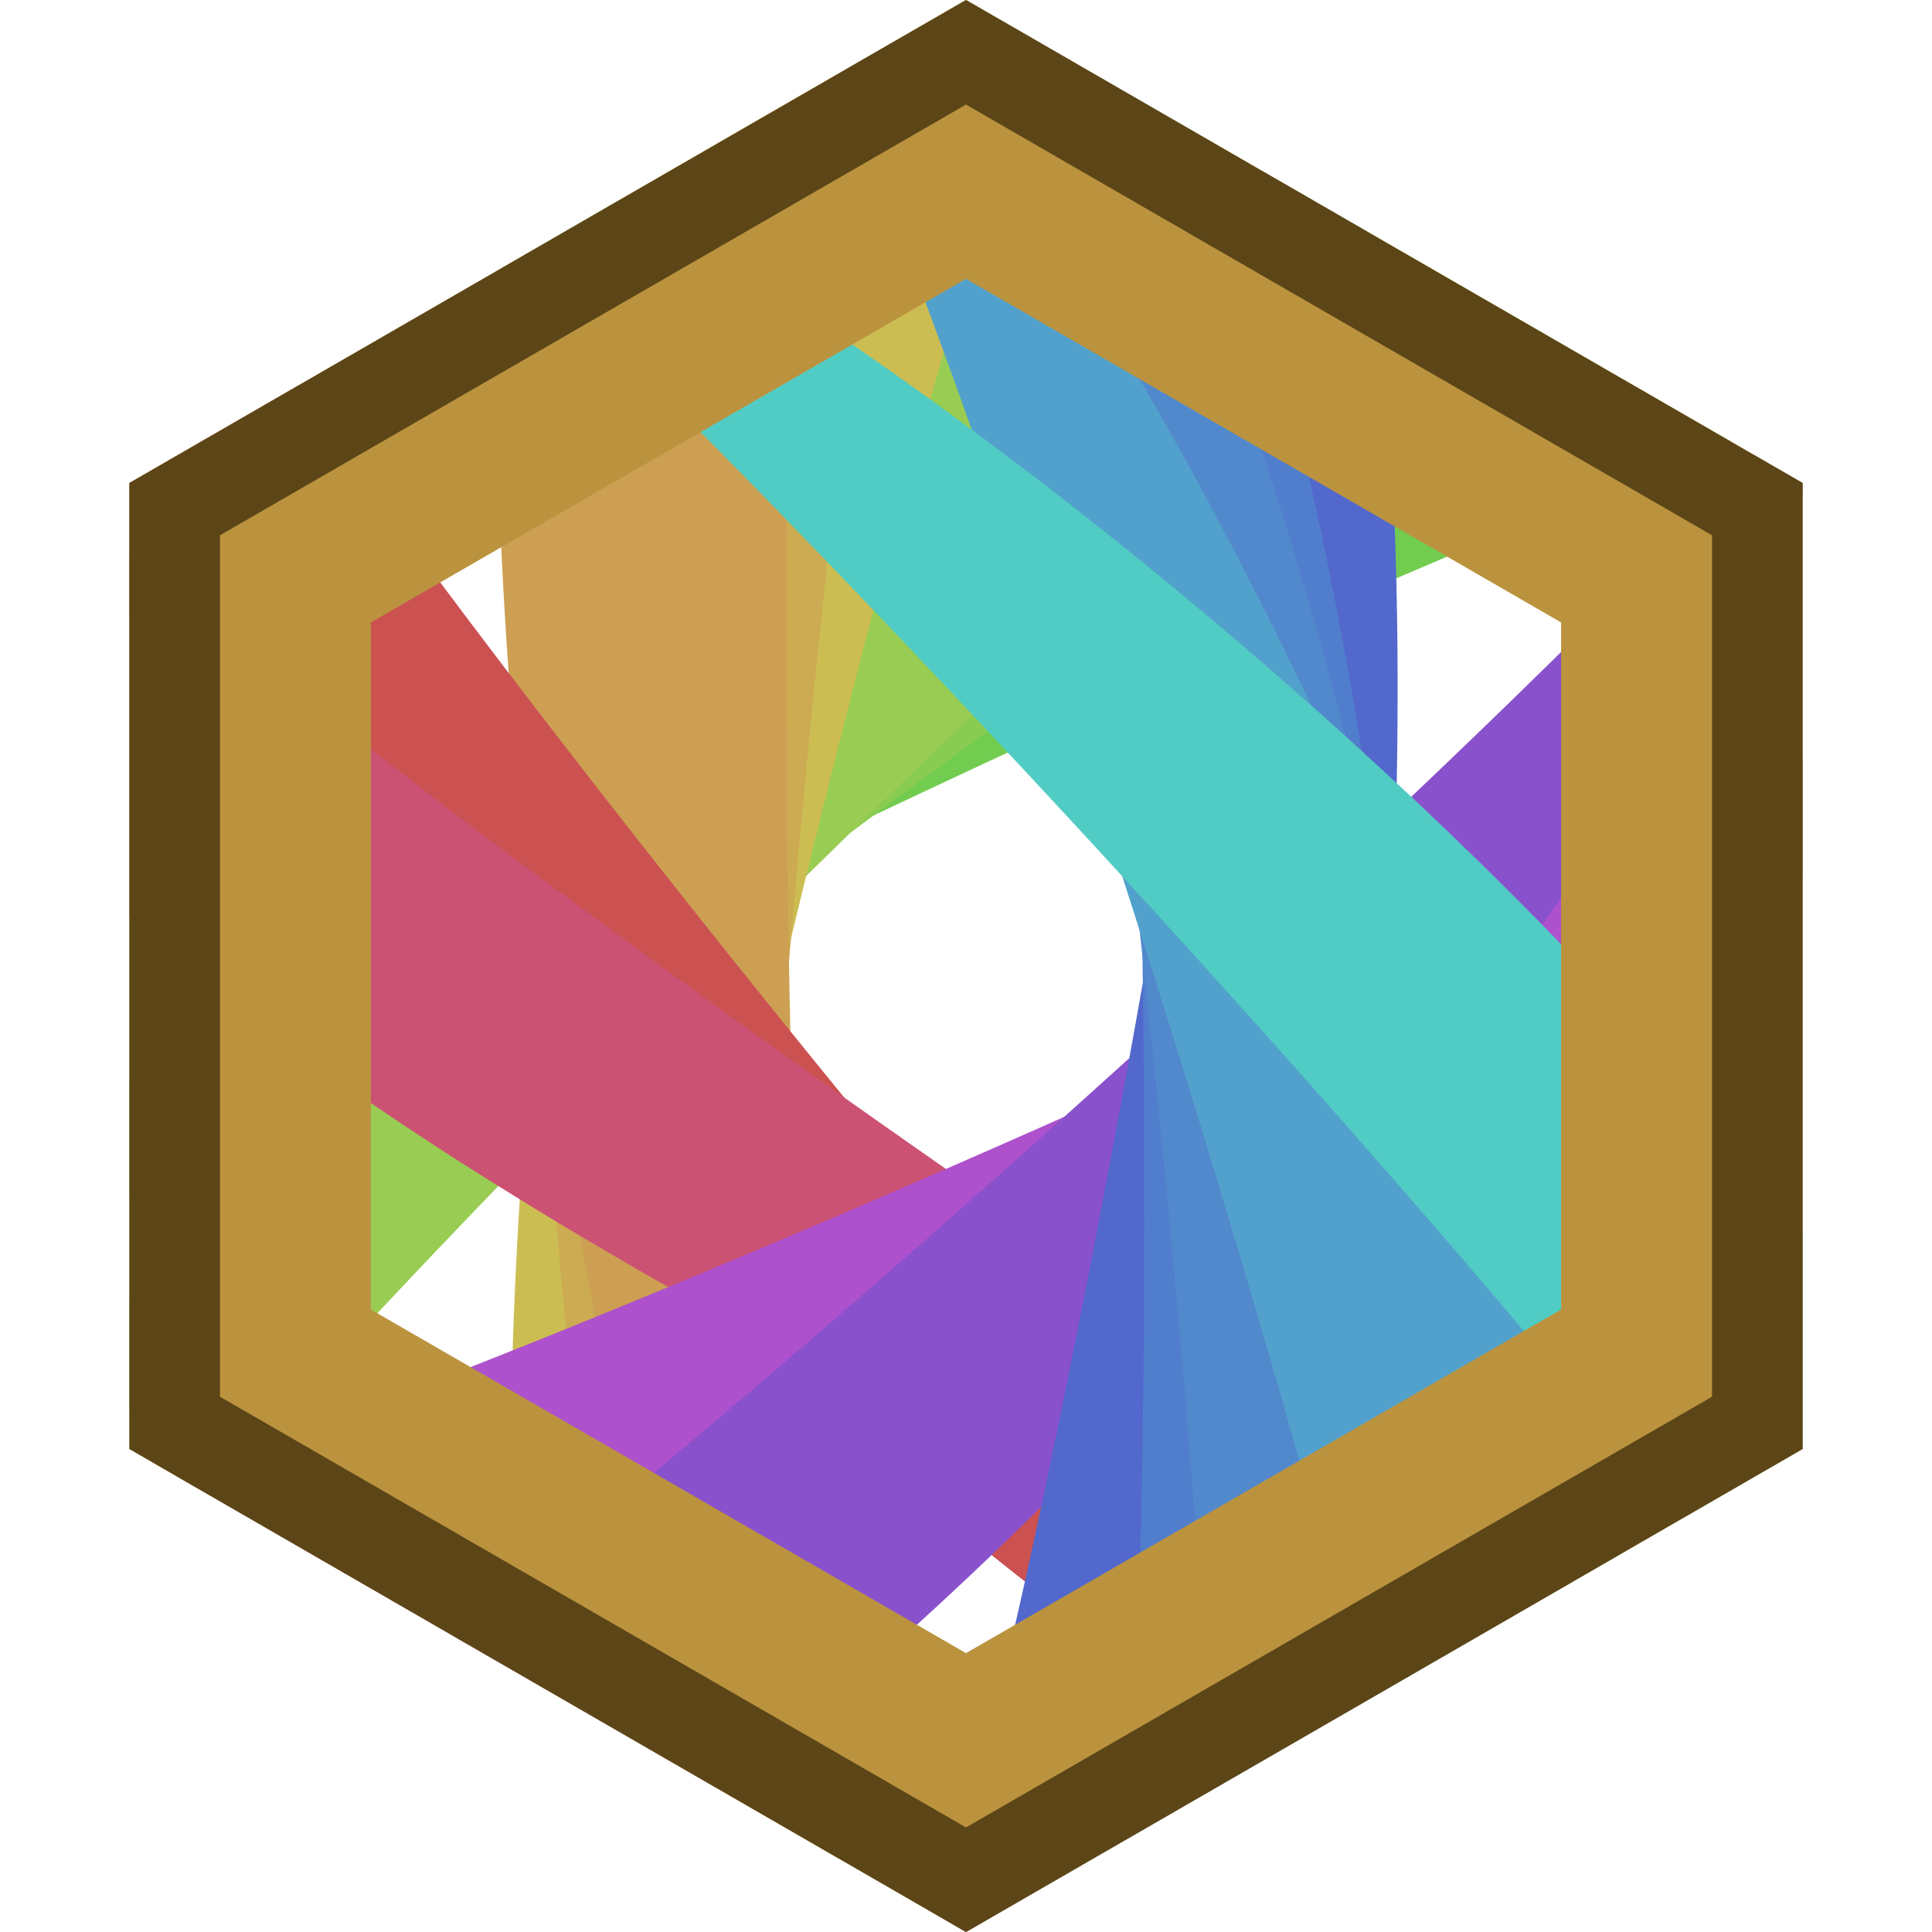 <svg xmlns="http://www.w3.org/2000/svg" xmlns:xlink="http://www.w3.org/1999/xlink" viewBox="0 0 1280 1280"><defs><style>.cls-1{fill:none;}.cls-2{clip-path:url(#clip-path);}.cls-3{fill:#71cc50;}.cls-4{fill:#8acc52;}.cls-5{fill:#99cc52;}.cls-6{fill:#ccbd52;}.cls-7{fill:#ccab52;}.cls-8{fill:#cc9f52;}.cls-9{fill:#cc5151;}.cls-10{fill:#cc5273;}.cls-11{fill:#ae51cc;}.cls-12{fill:#8a51cc;}.cls-13{fill:#5268cc;}.cls-14{fill:#517ecc;}.cls-15{fill:#5289cc;}.cls-16{fill:#52a1cc;}.cls-17{fill:#51ccc4;}.cls-18{fill:#bb933e;}.cls-19{fill:#5c4618;}</style><clipPath id="clip-path"><polygon class="cls-1" points="85.74 320 85.74 960 640 1280 1194.26 960 1194.26 320 640 0 85.74 320"/></clipPath></defs><title>index</title><g id="Trimmed"><g class="cls-2"><path class="cls-3" d="M-.88,856.64a100.5,100.5,0,0,1,3.62-17.82q1.38-4.64,3.24-9.64t4.29-10.09A210.83,210.83,0,0,1,22,797.15c2.33-3.82,4.81-7.87,7.52-11.83s5.59-8.09,8.65-12.29,6.32-8.51,9.75-12.93,7.09-8.78,10.9-13.33q11.46-13.57,25.05-28.3,13.68-14.41,29.41-29.87,7.86-7.73,16.21-15.67c5.57-5.28,11.35-10.49,17.26-15.85,94.08-86,231.05-185.24,372.4-272.19,17.67-10.83,35.31-21.65,53-32s35.36-20.67,52.89-30.69c35.18-19.82,69.84-38.83,103.67-56.31,67.66-35.1,131.17-65.17,188.21-88.4a716.37,716.37,0,0,1,82.68-27.29l9.82-2.51q4.9-1.14,9.74-2.24c6.41-1.5,12.82-2.75,19.09-4,3.12-.62,6.27-1.15,9.39-1.67l9.25-1.5q4.63-.65,9.17-1.25l4.52-.59,4.53-.49c12-1.36,23.71-2.06,35.09-2.34a325.26,325.26,0,0,1,33.39.87,259.79,259.79,0,0,1,31.75,4.38c5.15,1,10.26,2.29,15.31,3.77l3.78,1.15,1.87.58,1.89.65c2.5.86,5,1.78,7.52,2.87a650.84,650.84,0,0,1,45.57,112.34c-38.87,8.38-119.95,36.86-238.13,85.79-116.8,48.2-270.7,116.86-423.27,189C437.53,606.9,286.44,682.29,178.77,740.72,70,799.59,4.71,841.52-.88,856.64Z"/><path class="cls-4" d="M21.72,997c2.39-7.7,5-15.53,8-23.55q2.25-6,4.7-12.3t5.27-12.67c3.67-8.72,7.82-17.57,12.37-26.93,2.29-4.65,4.64-9.52,7.18-14.31s5.18-9.75,8-14.79,5.64-10.2,8.64-15.46,6.19-10.51,9.47-15.93q9.85-16.21,21.22-33.73Q118,810.08,131,791.6q6.51-9.24,13.39-18.76c4.6-6.33,9.39-12.63,14.27-19.08C236,650.48,349.6,526.83,471.18,413.57c15.18-14.1,30.35-28.18,45.66-41.87s30.6-27.22,45.83-40.48c30.6-26.35,60.85-51.76,90.58-75.45,59.43-47.52,115.68-89,166.56-122a678.49,678.49,0,0,1,74.77-41.33q4.53-2.11,9-4.16t9-3.9c5.88-2.58,11.82-4.93,17.63-7.21C933,76,936,75,938.88,73.9s5.77-2.09,8.62-3.1,5.76-1.93,8.61-2.87l4.24-1.39,4.28-1.3c11.27-3.5,22.51-6.39,33.54-8.91s22-4.52,32.93-6.11,21.8-2.78,32.85-3.47c5.5-.36,11-.6,16.69-.68l4.23,0,2.11,0,2.16,0c2.86,0,5.74.1,8.74.28C1128,70.44,1156,100,1180.35,132.81c-49.75,27.78-124.84,73-232,145.08C842.84,348.6,705.27,446.21,570,546.79s-268.22,203.86-363.87,283C108.82,910.06,48.85,966,21.72,997Z"/><path class="cls-5" d="M59.91,1088.39c2.28-8.86,4.75-17.85,7.52-27q2.07-6.86,4.3-14T76.49,1033c3.25-9.82,6.92-19.78,10.87-30.23,2-5.2,4-10.6,6.18-15.94S98,976,100.35,970.43s4.79-11.29,7.32-17.11,5.24-11.62,8-17.6q8.33-17.91,17.79-37.16,9.66-19,20.52-39.32,5.43-10.15,11.16-20.62c3.83-7,7.85-13.91,11.93-21,64.47-113.52,160-250.72,265.24-379.4,13.14-16,26.27-32,39.61-47.62s26.65-31.1,40-46.29c26.79-30.23,53.37-59.48,79.67-86.9C654.07,202.42,704.28,154,750,115.5a605.88,605.88,0,0,1,67.79-48.93q4.13-2.53,8.19-5l8.19-4.7c5.37-3.09,10.82-6,16.14-8.71,2.64-1.39,5.33-2.71,8-4s5.29-2.55,7.9-3.78,5.3-2.38,7.91-3.54l3.89-1.7,3.93-1.62c10.35-4.33,20.7-8,30.85-11.26s20.28-6,30.39-8.28,20.18-4.22,30.5-5.75c5.14-.77,10.35-1.45,15.67-2l4-.42,2-.2,2.06-.18c2.72-.24,5.47-.46,8.35-.61,35.11,14.65,69.53,35.31,101.41,60.49-45.77,34.44-113.8,88.87-210.29,174.56C801.93,323.9,678.54,439.21,558,557S319.77,794.74,234.54,886.7C147.61,980.18,93.15,1045.49,59.91,1088.39Z"/><path class="cls-6" d="M399.47,1293.19a48.15,48.15,0,0,1-12.94-12,96.8,96.8,0,0,1-5.8-8.54q-2.72-4.65-5.31-10.11a190,190,0,0,1-9.56-24.77c-1.45-4.61-3-9.48-4.26-14.54s-2.57-10.34-3.79-15.84-2.4-11.23-3.55-17.16-2.08-12-3.07-18.35c-1.92-12.62-3.68-26-5.27-40.18q-2.1-21.12-3.7-44.31-.8-11.57-1.48-23.62c-.43-8-.68-16.16-1-24.45-4.91-132.78,4.94-300.73,25.61-465.06,2.63-20.52,5.24-41,8.22-61.33s6-40.5,9.15-60.46c6.53-39.89,13.38-78.93,21-116.35,15-74.87,31.66-143.52,50.16-200.25,9.58-28.33,20.4-53.59,32.26-75.19q2.24-4.05,4.45-7.93t4.63-7.57c3-4.93,6.25-9.62,9.43-14.06,1.56-2.23,3.21-4.38,4.86-6.48s3.27-4.13,4.9-6.1,3.37-3.87,5.05-5.71c.84-.92,1.67-1.83,2.51-2.72l2.58-2.61A127.94,127.94,0,0,1,545.63-9.71a90.21,90.21,0,0,1,22.1-10.52,76.28,76.28,0,0,1,23-3.54,84.44,84.44,0,0,1,11.94.89c1,.15,2,.32,3.06.5l1.51.29,1.57.31c2.07.44,4.17,1,6.38,1.53,33.94-1.65,69.49-2.84,106.41-2.89-12-5.86-40.79,69.57-76.78,189.33-35.94,119.45-79.09,283.23-118.73,447.1-39.69,164-75.86,328.17-99.27,452.1C403.27,1189.94,392.46,1274.29,399.47,1293.19Z"/><path class="cls-7" d="M505.84,1299.73a31.8,31.8,0,0,1-15.32-4.38,51,51,0,0,1-7.38-5.18,77.16,77.16,0,0,1-7.14-7,121.44,121.44,0,0,1-13.87-19.41c-2.25-3.8-4.59-7.89-6.73-12.22s-4.31-8.92-6.45-13.77-4.26-9.94-6.38-15.28-4.06-10.89-6.08-16.68c-4-11.58-7.9-24.07-11.76-37.37-3.65-13.27-7.24-27.36-10.74-42.17q-2.64-11.1-5.2-22.74c-1.69-7.75-3.22-15.65-4.8-23.72-25.67-129.23-41.13-297.68-45.43-463-.49-20.67-1-41.32-1.12-61.83s-.18-40.9-.08-61.1c.43-40.38,1.27-80,3-118.15,3.42-76.34,9.18-147,18.39-207,4.93-30,11.51-57.35,19.66-81.46q1.55-4.53,3.09-8.89c1.1-2.91,2.21-5.77,3.31-8.57,2.17-5.61,4.58-11,7-16.18C413,51,414.26,48.5,415.54,46s2.54-4.88,3.81-7.24,2.68-4.65,4-6.88c.67-1.12,1.35-2.22,2-3.3s1.41-2.16,2.11-3.22A143.64,143.64,0,0,1,445.41,3.14a95.57,95.57,0,0,1,20.08-15.68A72.78,72.78,0,0,1,487.78-21a72.16,72.16,0,0,1,12.1-1.35c1.05,0,2.1,0,3.14,0l1.57,0,1.63.07c2.16.12,4.35.32,6.68.61,35.19-.57,71-1.17,107.36-1.51-25.81-19.4-68.35,318.64-97,654.06C494.51,967.41,479.65,1301.35,505.84,1299.73Z"/><path class="cls-8" d="M576.13,1300.22a30.62,30.62,0,0,1-15.68-1.06,43.85,43.85,0,0,1-7.89-3.54,63.92,63.92,0,0,1-7.87-5.45,103.78,103.78,0,0,1-15.9-16.37c-2.64-3.31-5.42-6.91-8-10.77s-5.26-8-7.91-12.4-5.33-9.06-8-14-5.22-10.06-7.85-15.45c-5.21-10.77-10.46-22.5-15.73-35.07q-7.61-18.86-15.22-40.16-3.81-10.63-7.61-21.82c-2.51-7.45-4.87-15.07-7.3-22.87C411.8,976.46,378.85,810,357.54,646.1c-2.62-20.5-5.25-41-7.49-61.35s-4.4-40.65-6.39-60.73c-3.75-40.18-7-79.61-9.23-117.73-4.55-76.26-6.29-147.15-3.78-208.41,1.58-30.67,5-59.07,10.25-84.66.66-3.2,1.33-6.36,2-9.46s1.5-6.18,2.26-9.19c1.48-6,3.21-11.89,4.95-17.54.84-2.82,1.79-5.6,2.75-8.33s1.91-5.4,2.88-8,2.07-5.2,3.11-7.72c.53-1.26,1.05-2.5,1.58-3.73s1.12-2.46,1.68-3.67a173.66,173.66,0,0,1,14.79-26.21A114.67,114.67,0,0,1,394.55-1a81.17,81.17,0,0,1,20.69-13.71,70.6,70.6,0,0,1,11.66-4.12c1-.26,2.06-.5,3.08-.72l1.54-.31c.54-.1,1.08-.2,1.62-.28,2.13-.36,4.31-.63,6.65-.81Q495-22.52,550.53-23.1C496.48-43,522.13,1332.46,576.13,1300.22Z"/><path class="cls-9" d="M1032.36,1254.78c-8.33-2.62-16.79-5.46-25.43-8.63q-6.46-2.39-13.21-5t-13.56-5.49c-9.3-3.77-18.74-8-28.66-12.6-4.94-2.31-10.09-4.65-15.16-7.2s-10.31-5.17-15.63-7.91-10.75-5.58-16.3-8.53-11-6.1-16.76-9.31q-17-9.66-35.38-20.69-18.07-11.19-37.4-23.77-9.64-6.29-19.59-12.92c-6.61-4.44-13.19-9.06-19.93-13.76C667.6,1044.57,538.92,936,420.84,819.31c-14.7-14.56-29.37-29.1-43.63-43.8s-28.37-29.37-42.19-44c-27.46-29.38-53.92-58.42-78.56-87C207,587.5,164,533.51,130.07,484.78A634.78,634.78,0,0,1,87.49,413.1c-1.46-2.9-2.88-5.77-4.29-8.61s-2.7-5.76-4-8.6c-2.66-5.64-5.09-11.34-7.44-16.92-1.19-2.76-2.31-5.58-3.4-8.37s-2.16-5.54-3.21-8.27-2-5.54-3-8.26L60.7,350c-.45-1.37-.91-2.74-1.36-4.11-3.64-10.82-6.7-21.63-9.4-32.24S45,292.43,43.17,281.85s-3.35-21.14-4.46-31.94c-.57-5.38-1-10.83-1.4-16.39-.08-1.4-.17-2.79-.25-4.18,0-.7-.08-1.39-.13-2.08s0-1.43-.08-2.15c-.13-2.83-.23-5.7-.24-8.7,18.53-33.31,43.15-65.13,71.92-93.89,31.12,49.86,79.41,122.88,156,226.68,75.05,102.12,178.38,235,284.79,365.67s215.65,259,299.92,352.33C934.74,1162.18,995.16,1222.06,1032.36,1254.78Z"/><path class="cls-10" d="M1191.1,1132.53q-12.94-.12-27-1.27c-4.68-.4-9.47-.85-14.4-1.35s-9.87-1.2-15-1.88c-10.3-1.31-20.9-3.12-32.08-5.13-5.57-1-11.35-2-17.12-3.28s-11.71-2.5-17.77-3.86-12.24-2.78-18.56-4.28-12.66-3.21-19.19-4.91q-19.54-5.19-40.63-11.28-20.88-6.33-43.23-13.61-11.16-3.65-22.68-7.51c-7.66-2.6-15.34-5.39-23.18-8.2C775.09,1021.68,622.49,952.08,477,871.83c-18.1-10-36.17-20.06-53.91-30.35s-35.3-20.59-52.58-30.93c-34.43-20.86-67.8-41.7-99.19-62.57C208.49,706.33,153,665.77,109.5,628.24c-21.61-19-39.93-38-54.9-56.64q-2.81-3.5-5.47-6.93T44,557.72c-3.35-4.54-6.46-9.19-9.39-13.7-1.47-2.24-2.87-4.53-4.23-6.8s-2.68-4.51-3.95-6.72S24,526,22.79,523.77c-.59-1.11-1.16-2.21-1.72-3.31s-1.1-2.24-1.63-3.35A210,210,0,0,1,8.81,491a193.84,193.84,0,0,1-6.54-25.5A214.29,214.29,0,0,1-.84,440.23c-.28-4.21-.45-8.47-.54-12.82,0-1.1,0-2.19-.05-3.27,0-.55,0-1.09,0-1.63s0-1.12,0-1.68c0-2.22,0-4.47,0-6.85,1-36.7,7.12-75.11,18.1-113.42,24.88,28.89,85.82,83.56,185,161.57,97.53,77,233.24,177.36,370.91,274.36,137.72,97.16,277.42,191,384.38,258.65C1065.58,1064.13,1141.51,1106.94,1191.1,1132.53Z"/><path class="cls-11" d="M1281.77,440.25a83.62,83.62,0,0,1-2.81,17.41q-1.21,4.54-3,9.45T1271.9,477a190.3,190.3,0,0,1-11.58,21.56c-2.32,3.76-4.81,7.75-7.53,11.64s-5.63,7.95-8.73,12.08-6.39,8.37-9.87,12.71-7.19,8.62-11.06,13.09q-11.66,13.32-25.52,27.76-13.93,14.13-30,29.25-8,7.56-16.55,15.32c-5.69,5.16-11.58,10.25-17.62,15.47-96.1,84-235.65,180-379,263.3-17.92,10.37-35.8,20.73-53.75,30.68s-35.81,19.75-53.56,29.31c-35.62,18.91-70.68,37-104.88,53.6-68.4,33.33-132.52,61.71-190,83.42a711.37,711.37,0,0,1-83.2,25.08q-5,1.14-9.86,2.24l-9.77,2c-6.43,1.33-12.86,2.4-19.15,3.43-3.12.53-6.27,1-9.39,1.4s-6.21.84-9.26,1.24-6.15.67-9.17,1l-4.52.46-4.52.36c-11.94,1-23.64,1.34-35,1.27a308.81,308.81,0,0,1-33.06-2,239.19,239.19,0,0,1-31.17-5.58q-7.55-1.87-14.9-4.41l-3.66-1.31-1.8-.67-1.83-.74c-2.41-1-4.81-2-7.23-3.22a683.47,683.47,0,0,1-41.3-113.79c36.46-5.66,117.72-31.55,236.68-77.16,117.65-45,273-109.68,427.25-178,154.06-68.2,307.05-140.07,416-196.15C1213.43,495.14,1279.4,454.47,1281.77,440.25Z"/><path class="cls-12" d="M1234.41,218.42c-2.44,8.61-5.07,17.34-8,26.25q-2.21,6.66-4.57,13.61t-5,14c-3.46,9.56-7.36,19.26-11.57,29.45-2.11,5.07-4.25,10.35-6.59,15.56s-4.74,10.58-7.25,16-5.11,11-7.81,16.71-5.59,11.35-8.53,17.2q-8.86,17.49-19,36.32-10.29,18.57-21.87,38.42-5.79,9.93-11.9,20.15c-4.09,6.8-8.37,13.58-12.7,20.51C1040.88,593.49,939.58,727,829.16,851c-13.79,15.44-27.56,30.85-41.52,45.88s-27.9,29.92-41.81,44.51c-28,29-55.71,57.07-83.07,83.29-54.65,52.58-106.68,98.65-153.9,135.26a622.16,622.16,0,0,1-69.78,46.29q-4.24,2.38-8.41,4.69t-8.41,4.43c-5.52,2.91-11.1,5.6-16.56,8.19-2.71,1.32-5.46,2.55-8.2,3.76s-5.43,2.4-8.1,3.56-5.43,2.23-8.1,3.31l-4,1.6-4,1.52c-10.6,4.06-21.21,7.49-31.62,10.53s-20.79,5.56-31.15,7.7-20.71,3.88-31.29,5.24c-5.27.7-10.61,1.28-16.06,1.77l-4.09.34-2,.17-2.11.14c-2.78.19-5.59.35-8.53.43-34-17.21-66.8-40.42-96.7-67.92,47.77-33,117.87-84.26,217.63-165.61,98.13-79.73,225.92-189.54,351.14-302.24S966.39,499.8,1055.16,411.22C1145.63,321.25,1202.16,258.19,1234.41,218.42Z"/><path class="cls-13" d="M838.39-19.55a39.61,39.61,0,0,1,14.17,9.19A74,74,0,0,1,859.11-3q3.1,4.11,6.14,9.07a161.84,161.84,0,0,1,11.44,23c1.79,4.36,3.66,9,5.3,13.82s3.3,9.92,4.9,15.24,3.18,10.86,4.72,16.63,2.89,11.72,4.3,17.9q4.14,18.54,7.9,39.51c2.3,13.9,4.47,28.56,6.51,43.89q1.53,11.49,3,23.48c.93,8,1.68,16.09,2.48,24.36,13.12,132.46,13.15,301.37,2.31,466.48-1.41,20.63-2.8,41.23-4.56,61.66S910,792.78,908,812.87C903.85,853,899.37,892.3,894.06,930c-10.49,75.47-22.87,144.83-37.8,202.62-7.79,28.87-17,54.81-27.48,77.19q-2,4.19-3.95,8.22t-4.13,7.88c-2.71,5.14-5.63,10-8.53,14.7-1.41,2.33-2.93,4.6-4.44,6.8s-3,4.35-4.51,6.44-3.12,4.09-4.67,6l-2.33,2.88-2.42,2.78a126.25,126.25,0,0,1-20,18.6A86.77,86.77,0,0,1,752.39,1296a72,72,0,0,1-22.84,4.53,78,78,0,0,1-12-.56c-1-.13-2.07-.27-3.09-.44l-1.54-.26-1.6-.3c-2.1-.41-4.23-.9-6.48-1.47-34,1.17-69.27,2.26-105.63,2.71,23.88,21.35,96.69-306,156.14-638.85,29.73-166.12,56-332.6,71.83-458.07C843.05,77.4,848.47-7.45,838.39-19.55Z"/><path class="cls-14" d="M707.58-23.18a31,31,0,0,1,15.68,1.73,47,47,0,0,1,7.89,3.87A67.09,67.09,0,0,1,739-11.8a109.52,109.52,0,0,1,15.81,17c2.63,3.41,5.39,7.1,8,11.06s5.21,8.2,7.84,12.69,5.27,9.24,7.92,14.23,5.16,10.23,7.77,15.71c5.15,10.94,10.33,22.83,15.52,35.56q7.5,19.08,15,40.6,3.75,10.74,7.48,22c2.47,7.52,4.78,15.21,7.17,23.06C870,306,902,472.88,922.33,636.9c2.49,20.52,5,41,7.11,61.38s4.16,40.64,6,60.71C939,799.14,942,838.53,944,876.58c4.08,76.11,5.37,146.75,2.43,207.62-1.79,30.49-5.41,58.65-10.85,84-.69,3.16-1.38,6.28-2.09,9.35s-1.54,6.1-2.32,9.08c-1.53,6-3.3,11.73-5.09,17.3-.86,2.78-1.83,5.52-2.81,8.2s-2,5.32-2.94,7.9-2.12,5.11-3.18,7.58c-.54,1.24-1.07,2.46-1.61,3.67s-1.14,2.41-1.71,3.59a166,166,0,0,1-15,25.6A109.7,109.7,0,0,1,881,1280.08,78.4,78.4,0,0,1,860.13,1293a69.42,69.42,0,0,1-11.71,3.69c-1,.23-2.06.43-3.09.61l-1.55.26-1.61.23c-2.14.28-4.33.47-6.66.58q-54.9,1.33-110.1,1.83C779.67,1327.18,761.39-48.6,707.58-23.18Z"/><path class="cls-15" d="M643.48-23.19a32.63,32.63,0,0,1,15.69.38,48.35,48.35,0,0,1,8.17,3,68.83,68.83,0,0,1,8.32,4.85A108.57,108.57,0,0,1,693,0c2.93,3.06,6,6.4,9,10s6,7.48,9,11.61,6.13,8.51,9.25,13.14,6.12,9.51,9.24,14.62c6.18,10.22,12.48,21.39,18.89,33.41q9.3,18,18.85,38.53,4.77,10.23,9.58,21c3.19,7.19,6.24,14.56,9.38,22.1,50.69,120.7,98.7,284.09,134.56,445.42,4.44,20.19,8.89,40.34,12.94,60.41s8,40,11.77,59.83c7.31,39.6,14.07,78.48,19.67,116.13,11.35,75.31,19.46,145.43,22.76,206.76a611.11,611.11,0,0,1-1.87,85.88c-.33,3.29-.67,6.55-1,9.76s-.85,6.41-1.29,9.55c-.83,6.26-1.92,12.4-3,18.35-.53,3-1.16,5.91-1.81,8.81s-1.3,5.74-2,8.54-1.47,5.58-2.22,8.29c-.37,1.36-.75,2.7-1.13,4s-.83,2.66-1.25,4a208.1,208.1,0,0,1-11.47,29.18A139.78,139.78,0,0,1,946,1263.54,95.84,95.84,0,0,1,927.74,1282a77.11,77.11,0,0,1-10.72,6.8c-1,.49-1.92,1-2.88,1.42l-1.45.67-1.52.64a65.86,65.86,0,0,1-6.32,2.28c-38,2.77-76.2,4.53-114,5.55,25.33-2.9,2.46-335.58-34.53-671.32C719.57,293.68,668.7-43.69,643.48-23.19Z"/><path class="cls-16" d="M509.41-22.57A56,56,0,0,1,526-20a86.47,86.47,0,0,1,9,3.29c3,1.34,6.17,2.89,9.4,4.68A161.63,161.63,0,0,1,564.71,1.4c3.51,2.7,7.23,5.61,10.84,8.77s7.36,6.53,11.17,10.12,7.71,7.4,11.69,11.42,7.87,8.29,11.94,12.73q12.1,13.37,25.08,29.16,12.66,15.83,26.06,33.91,6.69,9,13.53,18.59c4.54,6.37,9,12.94,13.56,19.66C762.08,253.05,842,403.5,909,554.77c8.34,18.92,16.67,37.8,24.59,56.67s15.72,37.67,23.29,56.3c14.92,37.36,29.13,74.06,42,109.77,25.82,71.4,47.39,138.14,63.1,197.74a710,710,0,0,1,16.42,85.58q.63,5.07,1.21,10.05t1,9.93c.64,6.54,1,13,1.39,19.4.2,3.16.3,6.33.39,9.47s.17,6.24.23,9.31,0,6.16,0,9.18c0,1.51,0,3,0,4.51s-.09,3-.15,4.5a341.39,341.39,0,0,1-2.76,34.44,257.18,257.18,0,0,1-6.13,31.73,188.3,188.3,0,0,1-9.9,28.76,135.36,135.36,0,0,1-6.66,13.17c-.63,1.06-1.26,2.12-1.89,3.16l-1,1.55c-.35.52-.69,1-1,1.55-1.36,2-2.79,4.07-4.39,6.07a894.42,894.42,0,0,1-117,27.62c1.72-28.46-15.76-112.83-48.57-236C850.62,927,802.81,766,751.43,605.2,700.15,444.64,645.29,284.36,600.9,167.74,556.38,50.58,522.31-22.91,509.41-22.57Z"/><path class="cls-17" d="M206.19,44.15C215,46.6,223.88,49.27,233,52.26q6.81,2.25,13.9,4.65t14.26,5.15c9.77,3.53,19.67,7.51,30.08,11.78,5.17,2.15,10.55,4.32,15.87,6.7s10.8,4.81,16.37,7.35,11.24,5.18,17,7.91,11.57,5.66,17.53,8.63q17.81,9,37,19.14,18.9,10.37,39.07,22,10.08,5.82,20.47,11.94c6.9,4.1,13.79,8.39,20.83,12.73C587.92,239.05,723,339.83,848,449.18c15.56,13.65,31.09,27.28,46.22,41.1s30.1,27.59,44.78,41.33c29.18,27.66,57.33,55,83.6,82,52.69,53.88,98.62,105,134.79,151.23A591.68,591.68,0,0,1,1202.9,833q2.34,4.14,4.59,8.21c1.46,2.75,2.9,5.49,4.31,8.19,2.84,5.37,5.45,10.82,8,16.13,1.27,2.63,2.47,5.32,3.64,8s2.32,5.28,3.44,7.88,2.15,5.29,3.19,7.88c.52,1.31,1,2.6,1.55,3.89s1,2.61,1.46,3.91c3.9,10.32,7.19,20.62,10.09,30.73s5.31,20.19,7.36,30.27,3.72,20.13,5.07,30.45c.68,5.13,1.27,10.34,1.78,15.67.12,1.34.25,2.68.37,4l.18,2,.15,2.06c.22,2.73.41,5.49.54,8.39-14.19,35.18-34.67,69.56-59.78,101.34-33.07-46.61-84.76-115.38-167-213.68C951.25,811.65,840.14,685.43,726,561.46S494.92,315.69,404.74,226.89C313.14,136.39,248.42,78.87,206.19,44.15Z"/><path class="cls-18" d="M640,184.75l394.26,227.63V867.62L640,1095.25,245.74,867.62V412.38L640,184.75M640,0,85.74,320V960L640,1280l554.26-320V320L640,0Z"/><path class="cls-19" d="M640,69.28l494.26,285.36V925.36L640,1210.72,145.74,925.36V354.64L640,69.28M640,0,85.74,320V960L640,1280l554.26-320V320L640,0Z"/></g></g></svg>